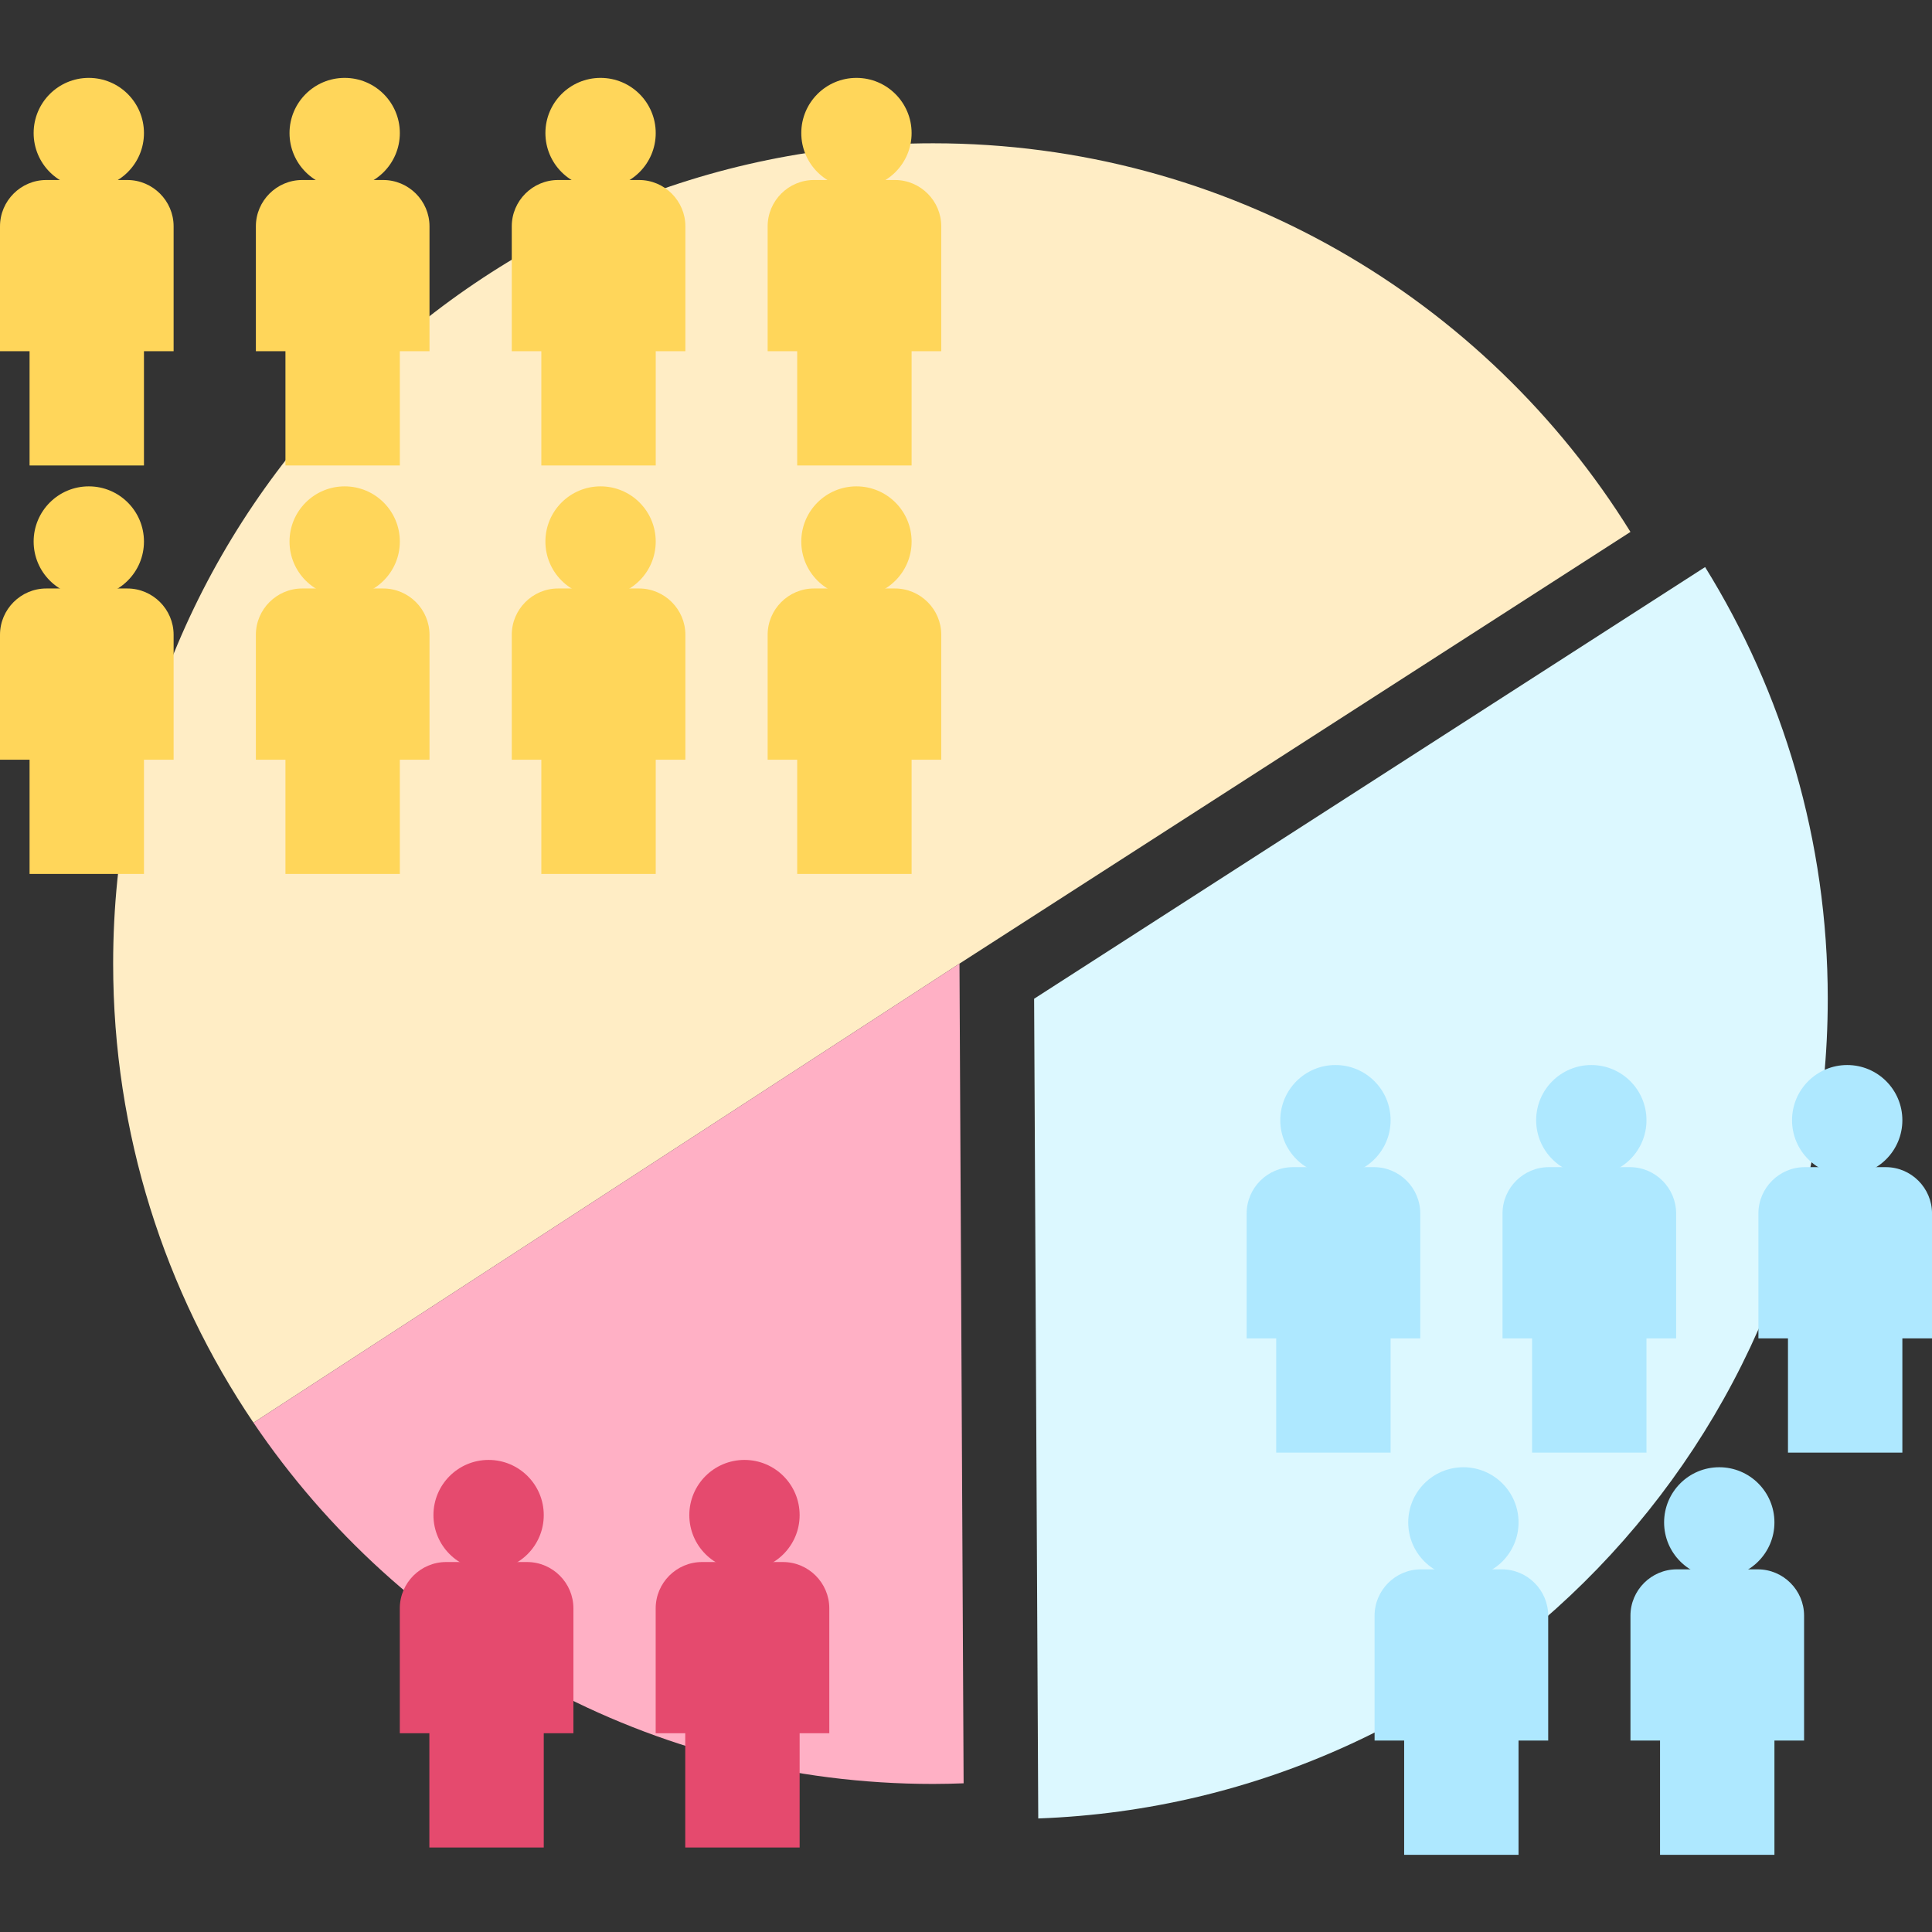 <svg xmlns="http://www.w3.org/2000/svg" xmlns:xlink="http://www.w3.org/1999/xlink" width="1080" zoomAndPan="magnify" viewBox="0 0 810 810" height="1080" preserveAspectRatio="xMidYMid meet" version="1.2"><rect x="0" y="0" width="810" height="810" fill="#333333" stroke="none"/><defs><clipPath id="29a1a15aa2"><path d="M 737.109 489.301 L 810 489.301 L 810 561.348 L 737.109 561.348 Z M 737.109 489.301 "/></clipPath><clipPath id="71968e06e0"><path d="M 588.574 700.406 L 636.762 700.406 L 636.762 777.645 L 588.574 777.645 Z M 588.574 700.406 "/></clipPath><clipPath id="db1567c419"><path d="M 695.805 700.406 L 743.992 700.406 L 743.992 777.645 L 695.805 777.645 Z M 695.805 700.406 "/></clipPath><clipPath id="bbc3aa0018"><path d="M 14 32.398 L 61 32.398 L 61 79 L 14 79 Z M 14 32.398 "/></clipPath><clipPath id="717d6e3850"><path d="M 121 32.398 L 168 32.398 L 168 79 L 121 79 Z M 121 32.398 "/></clipPath><clipPath id="dd9c3dbcb0"><path d="M 228 32.398 L 275 32.398 L 275 79 L 228 79 Z M 228 32.398 "/></clipPath><clipPath id="ecefa13fde"><path d="M 335 32.398 L 383 32.398 L 383 79 L 335 79 Z M 335 32.398 "/></clipPath></defs><g id="23d186995e"><path style=" stroke:none;fill-rule:nonzero;fill:#dcf8ff;fill-opacity:1;" d="M 714.871 237.742 C 747.461 290.316 766.297 352.316 766.297 418.73 C 766.297 604.391 619.234 755.668 435.293 762.395 L 433.559 418.73 L 714.871 237.742 "/><path style=" stroke:none;fill-rule:nonzero;fill:#ffedc5;fill-opacity:1;" d="M 402.266 403.996 L 106.273 596.469 C 69.129 541.543 47.438 475.305 47.438 403.996 C 47.438 214.055 201.355 60.074 391.223 60.074 C 514.703 60.074 622.961 125.215 683.578 223.008 L 402.266 403.996 "/><path style=" stroke:none;fill-rule:nonzero;fill:#ffb0c5;fill-opacity:1;" d="M 404 747.66 C 399.758 747.816 395.504 747.926 391.223 747.926 C 272.633 747.926 168.07 687.852 106.273 596.469 L 402.266 403.996 L 404 747.66 "/><path style=" stroke:none;fill-rule:nonzero;fill:#aee8ff;fill-opacity:1;" d="M 595.453 561.117 L 522.664 561.117 L 522.664 508.75 C 522.664 498.07 531.398 489.328 542.07 489.328 L 576.043 489.328 C 586.719 489.328 595.453 498.07 595.453 508.75 L 595.453 561.117 "/><path style=" stroke:none;fill-rule:nonzero;fill:#aee8ff;fill-opacity:1;" d="M 583.016 469.652 C 583.016 482.43 572.664 492.785 559.891 492.785 C 547.121 492.785 536.766 482.43 536.766 469.652 C 536.766 456.875 547.121 446.52 559.891 446.52 C 572.664 446.52 583.016 456.875 583.016 469.652 "/><path style=" stroke:none;fill-rule:nonzero;fill:#aee8ff;fill-opacity:1;" d="M 583.016 609.012 L 535.055 609.012 L 535.055 531.898 L 583.016 531.898 L 583.016 609.012 "/><path style=" stroke:none;fill-rule:nonzero;fill:#aee8ff;fill-opacity:1;" d="M 702.73 561.117 L 629.941 561.117 L 629.941 508.75 C 629.941 498.07 638.676 489.328 649.352 489.328 L 683.32 489.328 C 693.996 489.328 702.73 498.07 702.73 508.75 L 702.73 561.117 "/><path style=" stroke:none;fill-rule:nonzero;fill:#aee8ff;fill-opacity:1;" d="M 690.293 469.652 C 690.293 482.43 679.941 492.785 667.168 492.785 C 654.398 492.785 644.043 482.43 644.043 469.652 C 644.043 456.875 654.398 446.52 667.168 446.52 C 679.941 446.52 690.293 456.875 690.293 469.652 "/><path style=" stroke:none;fill-rule:nonzero;fill:#aee8ff;fill-opacity:1;" d="M 690.293 609.012 L 642.336 609.012 L 642.336 531.898 L 690.293 531.898 L 690.293 609.012 "/><g clip-rule="nonzero" clip-path="url(#29a1a15aa2)"><path style=" stroke:none;fill-rule:nonzero;fill:#aee8ff;fill-opacity:1;" d="M 810.012 561.117 L 737.223 561.117 L 737.223 508.75 C 737.223 498.07 745.957 489.328 756.633 489.328 L 790.602 489.328 C 801.277 489.328 810.012 498.07 810.012 508.75 L 810.012 561.117 "/></g><path style=" stroke:none;fill-rule:nonzero;fill:#aee8ff;fill-opacity:1;" d="M 797.574 469.652 C 797.574 482.43 787.223 492.785 774.449 492.785 C 761.676 492.785 751.324 482.43 751.324 469.652 C 751.324 456.875 761.676 446.52 774.449 446.52 C 787.223 446.52 797.574 456.875 797.574 469.652 "/><path style=" stroke:none;fill-rule:nonzero;fill:#aee8ff;fill-opacity:1;" d="M 797.574 609.012 L 749.617 609.012 L 749.617 531.898 L 797.574 531.898 L 797.574 609.012 "/><path style=" stroke:none;fill-rule:nonzero;fill:#aee8ff;fill-opacity:1;" d="M 649.09 729.742 L 576.301 729.742 L 576.301 677.379 C 576.301 666.695 585.035 657.957 595.711 657.957 L 629.68 657.957 C 640.355 657.957 649.09 666.695 649.09 677.379 L 649.09 729.742 "/><path style=" stroke:none;fill-rule:nonzero;fill:#aee8ff;fill-opacity:1;" d="M 636.656 638.281 C 636.656 651.059 626.301 661.418 613.531 661.418 C 600.758 661.418 590.406 651.059 590.406 638.281 C 590.406 625.504 600.758 615.148 613.531 615.148 C 626.301 615.148 636.656 625.504 636.656 638.281 "/><g clip-rule="nonzero" clip-path="url(#71968e06e0)"><path style=" stroke:none;fill-rule:nonzero;fill:#aee8ff;fill-opacity:1;" d="M 636.656 777.645 L 588.699 777.645 L 588.699 700.527 L 636.656 700.527 L 636.656 777.645 "/></g><path style=" stroke:none;fill-rule:nonzero;fill:#aee8ff;fill-opacity:1;" d="M 756.371 729.742 L 683.578 729.742 L 683.578 677.379 C 683.578 666.695 692.316 657.957 702.992 657.957 L 736.957 657.957 C 747.637 657.957 756.371 666.695 756.371 677.379 L 756.371 729.742 "/><path style=" stroke:none;fill-rule:nonzero;fill:#aee8ff;fill-opacity:1;" d="M 743.938 638.281 C 743.938 651.059 733.582 661.418 720.812 661.418 C 708.039 661.418 697.684 651.059 697.684 638.281 C 697.684 625.504 708.039 615.148 720.812 615.148 C 733.582 615.148 743.938 625.504 743.938 638.281 "/><g clip-rule="nonzero" clip-path="url(#db1567c419)"><path style=" stroke:none;fill-rule:nonzero;fill:#aee8ff;fill-opacity:1;" d="M 743.938 777.645 L 695.977 777.645 L 695.977 700.527 L 743.938 700.527 L 743.938 777.645 "/></g><path style=" stroke:none;fill-rule:nonzero;fill:#e54a6e;fill-opacity:1;" d="M 240.406 726.676 L 167.617 726.676 L 167.617 674.309 C 167.617 663.629 176.352 654.891 187.027 654.891 L 220.996 654.891 C 231.672 654.891 240.406 663.629 240.406 674.309 L 240.406 726.676 "/><path style=" stroke:none;fill-rule:nonzero;fill:#e54a6e;fill-opacity:1;" d="M 227.973 635.215 C 227.973 647.992 217.617 658.348 204.844 658.348 C 192.074 658.348 181.723 647.992 181.723 635.215 C 181.723 622.438 192.074 612.082 204.844 612.082 C 217.617 612.082 227.973 622.438 227.973 635.215 "/><path style=" stroke:none;fill-rule:nonzero;fill:#e54a6e;fill-opacity:1;" d="M 227.973 774.574 L 180.012 774.574 L 180.012 697.461 L 227.973 697.461 L 227.973 774.574 "/><path style=" stroke:none;fill-rule:nonzero;fill:#e54a6e;fill-opacity:1;" d="M 347.688 726.676 L 274.898 726.676 L 274.898 674.309 C 274.898 663.629 283.633 654.891 294.305 654.891 L 328.277 654.891 C 338.953 654.891 347.688 663.629 347.688 674.309 L 347.688 726.676 "/><path style=" stroke:none;fill-rule:nonzero;fill:#e54a6e;fill-opacity:1;" d="M 335.25 635.215 C 335.25 647.992 324.898 658.348 312.125 658.348 C 299.352 658.348 289 647.992 289 635.215 C 289 622.438 299.352 612.082 312.125 612.082 C 324.898 612.082 335.25 622.438 335.25 635.215 "/><path style=" stroke:none;fill-rule:nonzero;fill:#e54a6e;fill-opacity:1;" d="M 335.25 774.574 L 287.293 774.574 L 287.293 697.461 L 335.25 697.461 L 335.25 774.574 "/><path style=" stroke:none;fill-rule:nonzero;fill:#ffd65a;fill-opacity:1;" d="M 72.789 147.254 L 0 147.254 L 0 94.887 C 0 84.207 8.734 75.469 19.41 75.469 L 53.379 75.469 C 64.055 75.469 72.789 84.207 72.789 94.887 L 72.789 147.254 "/><g clip-rule="nonzero" clip-path="url(#bbc3aa0018)"><path style=" stroke:none;fill-rule:nonzero;fill:#ffd65a;fill-opacity:1;" d="M 60.355 55.789 C 60.355 68.566 50 78.926 37.23 78.926 C 24.457 78.926 14.105 68.566 14.105 55.789 C 14.105 43.012 24.457 32.656 37.23 32.656 C 50 32.656 60.355 43.012 60.355 55.789 "/></g><path style=" stroke:none;fill-rule:nonzero;fill:#ffd65a;fill-opacity:1;" d="M 60.355 195.152 L 12.395 195.152 L 12.395 118.035 L 60.355 118.035 L 60.355 195.152 "/><path style=" stroke:none;fill-rule:nonzero;fill:#ffd65a;fill-opacity:1;" d="M 180.07 147.254 L 107.277 147.254 L 107.277 94.887 C 107.277 84.207 116.016 75.469 126.691 75.469 L 160.66 75.469 C 171.336 75.469 180.07 84.207 180.07 94.887 L 180.07 147.254 "/><g clip-rule="nonzero" clip-path="url(#717d6e3850)"><path style=" stroke:none;fill-rule:nonzero;fill:#ffd65a;fill-opacity:1;" d="M 167.633 55.789 C 167.633 68.566 157.281 78.926 144.508 78.926 C 131.738 78.926 121.383 68.566 121.383 55.789 C 121.383 43.012 131.738 32.656 144.508 32.656 C 157.281 32.656 167.633 43.012 167.633 55.789 "/></g><path style=" stroke:none;fill-rule:nonzero;fill:#ffd65a;fill-opacity:1;" d="M 167.633 195.152 L 119.676 195.152 L 119.676 118.035 L 167.633 118.035 L 167.633 195.152 "/><path style=" stroke:none;fill-rule:nonzero;fill:#ffd65a;fill-opacity:1;" d="M 287.348 147.254 L 214.559 147.254 L 214.559 94.887 C 214.559 84.207 223.293 75.469 233.969 75.469 L 267.938 75.469 C 278.613 75.469 287.348 84.207 287.348 94.887 L 287.348 147.254 "/><g clip-rule="nonzero" clip-path="url(#dd9c3dbcb0)"><path style=" stroke:none;fill-rule:nonzero;fill:#ffd65a;fill-opacity:1;" d="M 274.914 55.789 C 274.914 68.566 264.559 78.926 251.789 78.926 C 239.016 78.926 228.664 68.566 228.664 55.789 C 228.664 43.012 239.016 32.656 251.789 32.656 C 264.559 32.656 274.914 43.012 274.914 55.789 "/></g><path style=" stroke:none;fill-rule:nonzero;fill:#ffd65a;fill-opacity:1;" d="M 274.914 195.152 L 226.953 195.152 L 226.953 118.035 L 274.914 118.035 L 274.914 195.152 "/><path style=" stroke:none;fill-rule:nonzero;fill:#ffd65a;fill-opacity:1;" d="M 394.629 147.254 L 321.84 147.254 L 321.84 94.887 C 321.84 84.207 330.574 75.469 341.25 75.469 L 375.219 75.469 C 385.895 75.469 394.629 84.207 394.629 94.887 L 394.629 147.254 "/><g clip-rule="nonzero" clip-path="url(#ecefa13fde)"><path style=" stroke:none;fill-rule:nonzero;fill:#ffd65a;fill-opacity:1;" d="M 382.195 55.789 C 382.195 68.566 371.836 78.926 359.07 78.926 C 346.297 78.926 335.941 68.566 335.941 55.789 C 335.941 43.012 346.297 32.656 359.07 32.656 C 371.836 32.656 382.195 43.012 382.195 55.789 "/></g><path style=" stroke:none;fill-rule:nonzero;fill:#ffd65a;fill-opacity:1;" d="M 382.195 195.152 L 334.234 195.152 L 334.234 118.035 L 382.195 118.035 L 382.195 195.152 "/><path style=" stroke:none;fill-rule:nonzero;fill:#ffd65a;fill-opacity:1;" d="M 72.789 318.508 L 0 318.508 L 0 266.137 C 0 255.457 8.734 246.723 19.41 246.723 L 53.379 246.723 C 64.055 246.723 72.789 255.457 72.789 266.137 L 72.789 318.508 "/><path style=" stroke:none;fill-rule:nonzero;fill:#ffd65a;fill-opacity:1;" d="M 60.355 227.047 C 60.355 239.824 50 250.18 37.23 250.18 C 24.457 250.18 14.105 239.824 14.105 227.047 C 14.105 214.266 24.457 203.91 37.23 203.91 C 50 203.91 60.355 214.266 60.355 227.047 "/><path style=" stroke:none;fill-rule:nonzero;fill:#ffd65a;fill-opacity:1;" d="M 60.355 366.402 L 12.395 366.402 L 12.395 289.293 L 60.355 289.293 L 60.355 366.402 "/><path style=" stroke:none;fill-rule:nonzero;fill:#ffd65a;fill-opacity:1;" d="M 180.07 318.508 L 107.277 318.508 L 107.277 266.137 C 107.277 255.457 116.016 246.723 126.691 246.723 L 160.66 246.723 C 171.336 246.723 180.07 255.457 180.07 266.137 L 180.07 318.508 "/><path style=" stroke:none;fill-rule:nonzero;fill:#ffd65a;fill-opacity:1;" d="M 167.633 227.047 C 167.633 239.824 157.281 250.18 144.508 250.18 C 131.738 250.18 121.383 239.824 121.383 227.047 C 121.383 214.266 131.738 203.91 144.508 203.91 C 157.281 203.91 167.633 214.266 167.633 227.047 "/><path style=" stroke:none;fill-rule:nonzero;fill:#ffd65a;fill-opacity:1;" d="M 167.633 366.402 L 119.676 366.402 L 119.676 289.293 L 167.633 289.293 L 167.633 366.402 "/><path style=" stroke:none;fill-rule:nonzero;fill:#ffd65a;fill-opacity:1;" d="M 287.348 318.508 L 214.559 318.508 L 214.559 266.137 C 214.559 255.457 223.293 246.723 233.969 246.723 L 267.938 246.723 C 278.613 246.723 287.348 255.457 287.348 266.137 L 287.348 318.508 "/><path style=" stroke:none;fill-rule:nonzero;fill:#ffd65a;fill-opacity:1;" d="M 274.914 227.047 C 274.914 239.824 264.559 250.18 251.789 250.18 C 239.016 250.18 228.664 239.824 228.664 227.047 C 228.664 214.266 239.016 203.91 251.789 203.91 C 264.559 203.91 274.914 214.266 274.914 227.047 "/><path style=" stroke:none;fill-rule:nonzero;fill:#ffd65a;fill-opacity:1;" d="M 274.914 366.402 L 226.953 366.402 L 226.953 289.293 L 274.914 289.293 L 274.914 366.402 "/><path style=" stroke:none;fill-rule:nonzero;fill:#ffd65a;fill-opacity:1;" d="M 394.629 318.508 L 321.84 318.508 L 321.84 266.137 C 321.84 255.457 330.574 246.723 341.25 246.723 L 375.219 246.723 C 385.895 246.723 394.629 255.457 394.629 266.137 L 394.629 318.508 "/><path style=" stroke:none;fill-rule:nonzero;fill:#ffd65a;fill-opacity:1;" d="M 382.195 227.047 C 382.195 239.824 371.836 250.18 359.07 250.18 C 346.297 250.18 335.941 239.824 335.941 227.047 C 335.941 214.266 346.297 203.91 359.07 203.91 C 371.836 203.91 382.195 214.266 382.195 227.047 "/><path style=" stroke:none;fill-rule:nonzero;fill:#ffd65a;fill-opacity:1;" d="M 382.195 366.402 L 334.234 366.402 L 334.234 289.293 L 382.195 289.293 L 382.195 366.402 "/></g></svg>